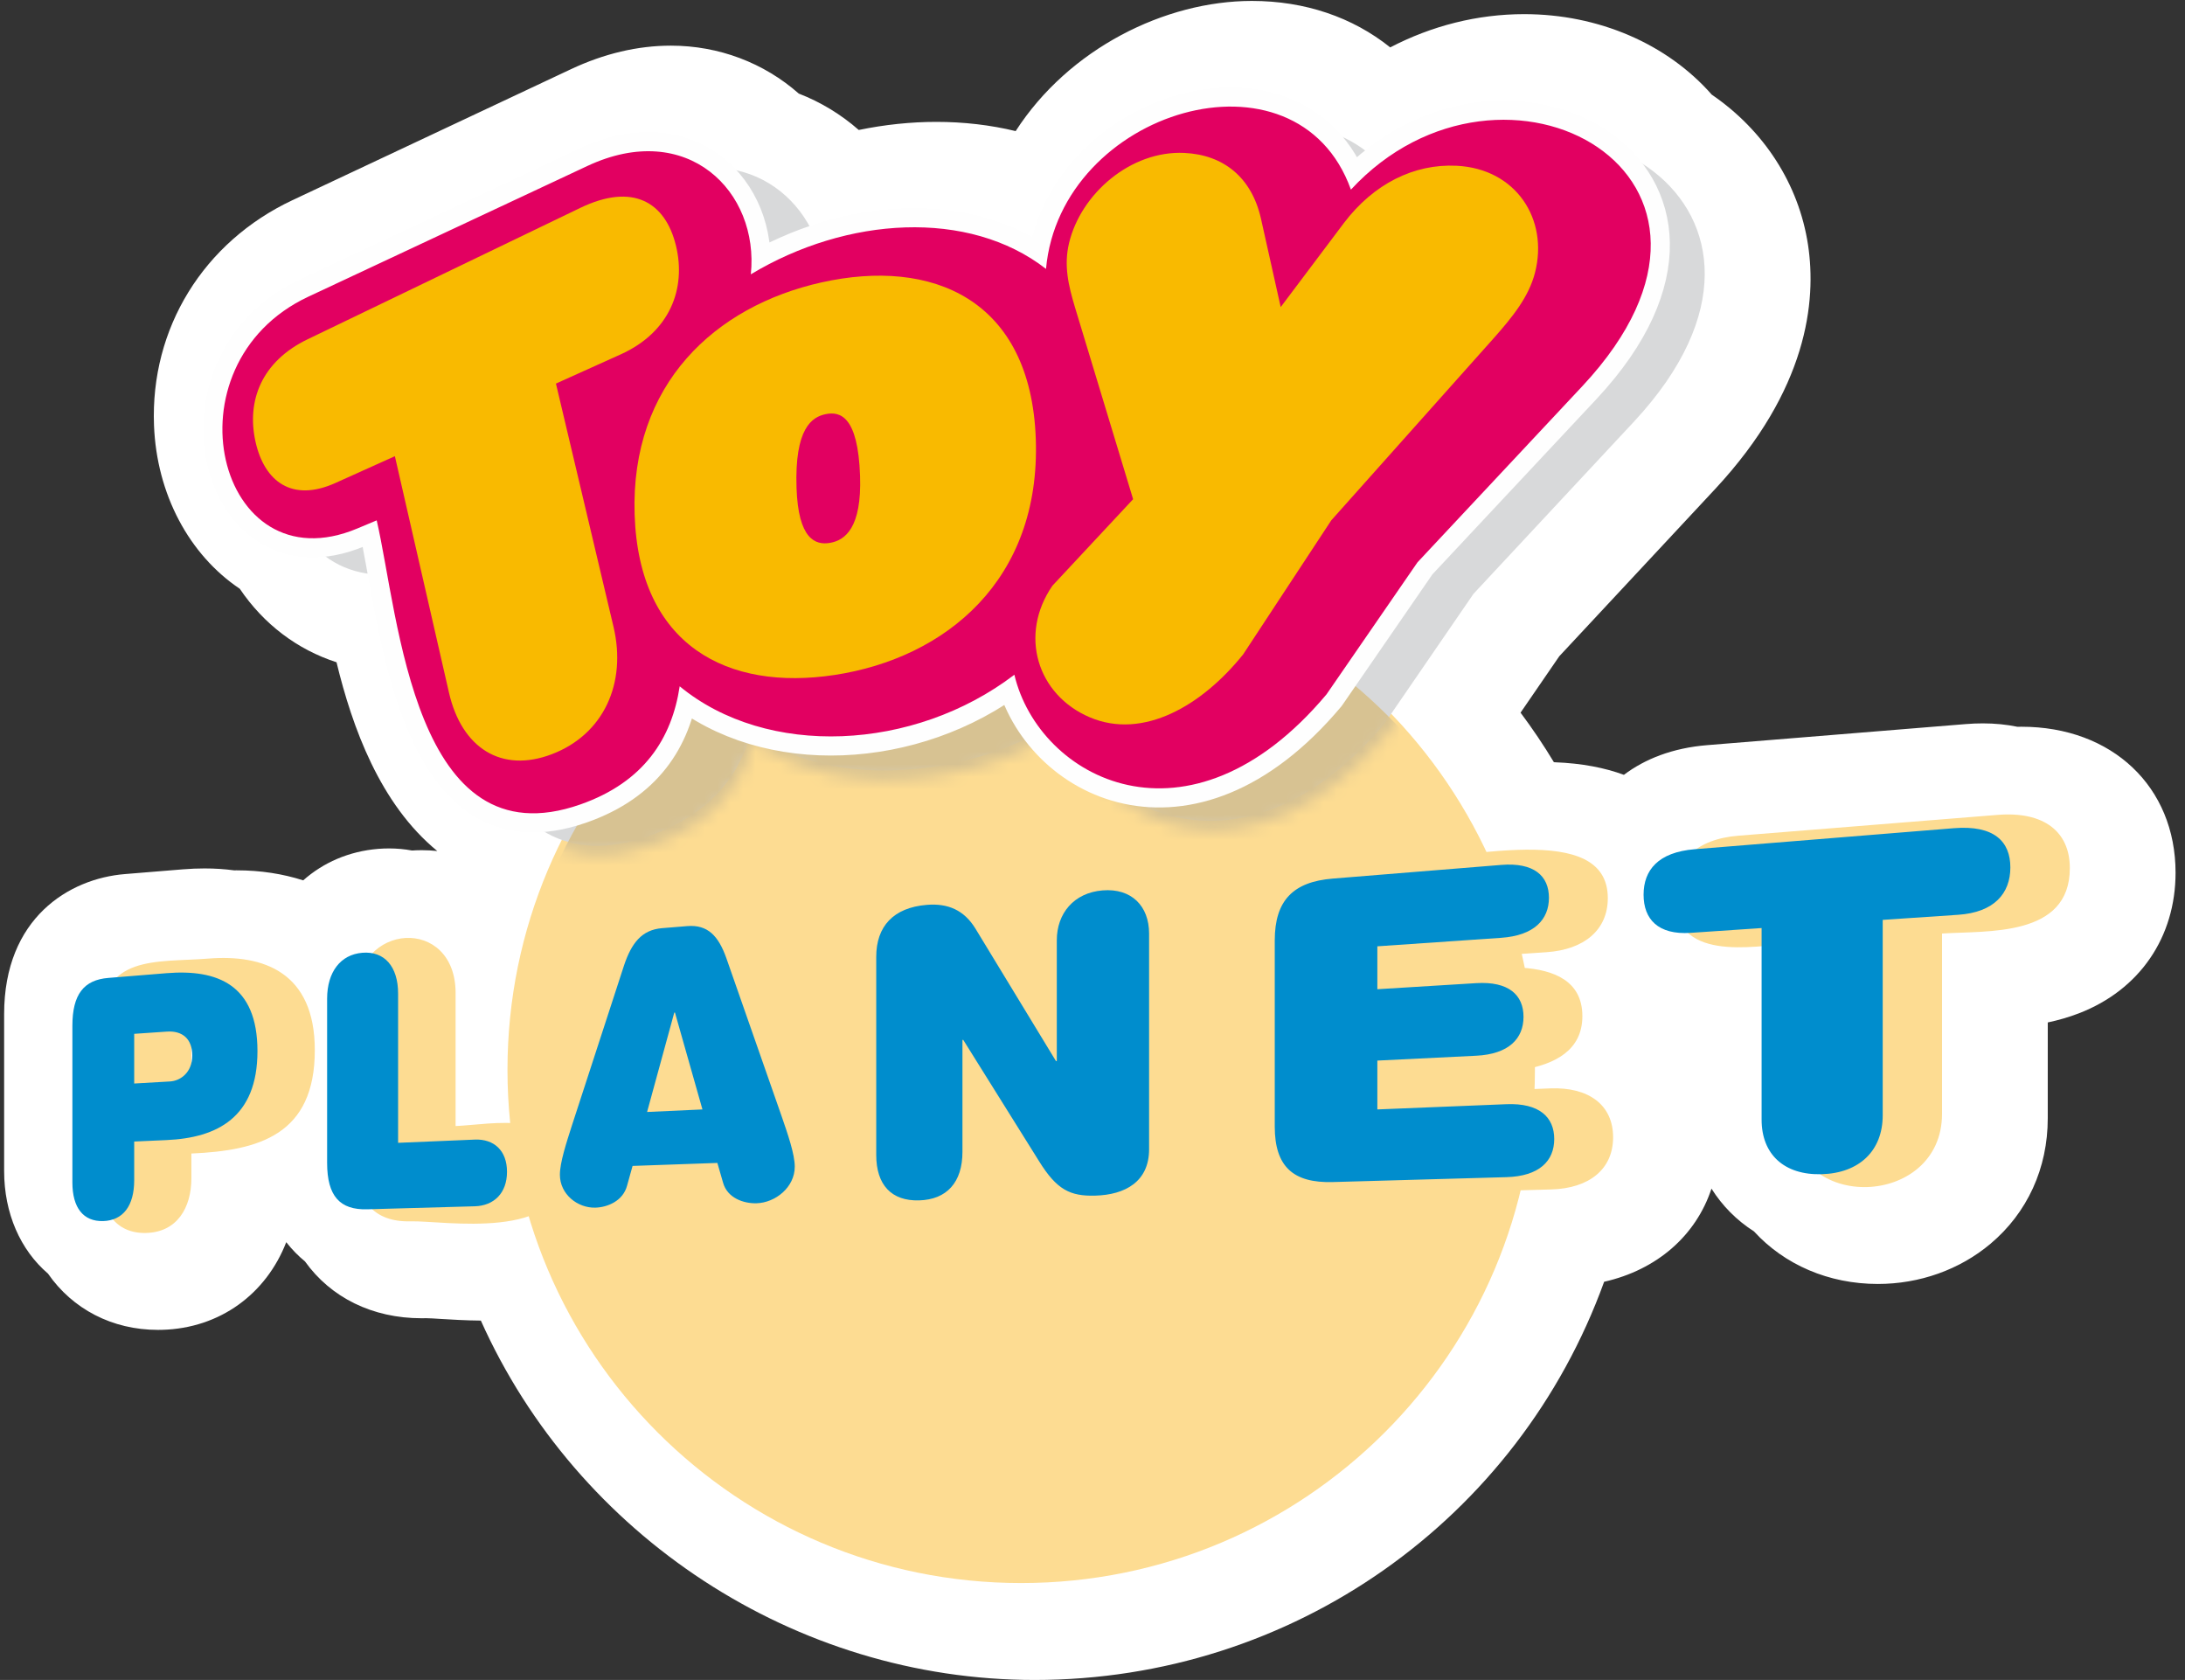<svg height="133" viewBox="0 0 173 133" width="173" xmlns="http://www.w3.org/2000/svg" xmlns:xlink="http://www.w3.org/1999/xlink"><rect x="0" y="0" width="173" height="133" fill="#333333" stroke="none"/><mask id="a" fill="#fff"><path d="m64.134 12.184c-3.536-2.241-8.252-3.161-14.119-1.965-2.512.512-4.785 1.299-6.82 2.305-.56-6.285-6.457-11.148-14.247-7.472l-21.626 10.205c-6.16 2.907-8.098 9.135-7 14.004 1.333 5.908 6.274 8.4 11.968 5.994 1.658 8.431 3.553 26.432 16.959 21.685 4.731-1.676 7.107-4.647 8.075-8.222 3.551 2.429 8.367 3.6 14.413 2.725 3.996-.579 7.389-1.943 10.19-3.84 3.143 8.035 14.969 13.189 25.656.367l7.036-10.284 12.744-13.719c15.753-17.014-5.485-29.924-18.398-18.003-2.017-3.921-5.7-5.648-9.64-5.648-6.454.001-13.592 4.64-15.191 11.869" fill="#fff" fill-rule="evenodd"/></mask><g fill="none" fill-rule="evenodd"><g transform="translate(.331)"><path d="m159.723 57.534c-.106 0-.211.001-.319.004-.868-.179-1.784-.27-2.74-.27-.437 0-.891.018-1.351.056l-20.468 1.667c-2.751.224-4.936 1.095-6.602 2.351-1.493-.55-3.298-.914-5.483-.996-.022-.004-.042-.007-.063-.01-.813-1.348-1.693-2.655-2.636-3.916l3.063-4.462 12.365-13.266c7.292-7.851 8.012-14.836 7.332-19.313-.731-4.796-3.479-9.055-7.622-11.887-3.524-4.016-8.956-6.372-14.852-6.372-3.682 0-7.306.913-10.605 2.632-2.987-2.394-6.76-3.678-10.953-3.678-6.884 0-14.496 3.78-18.704 10.305-1.994-.483-4.099-.73-6.284-.73-2.015 0-4.084.218-6.139.641-1.401-1.23-3.004-2.205-4.748-2.881-2.758-2.435-6.332-3.795-10.122-3.795-2.625 0-5.291.628-7.924 1.867l-22.038 10.364c-7.06 3.321-11.262 10.151-10.967 17.826.209 5.463 2.79 10.255 6.792 12.941 1.896 2.806 4.553 4.814 7.659 5.818 1.248 5.151 3.439 11.22 7.978 14.944-.403-.044-.814-.066-1.231-.066-.257 0-.514.009-.77.026-.595-.11-1.205-.165-1.821-.165-.279 0-.563.011-.856.034-2.326.191-4.355 1.089-5.938 2.493-1.595-.511-3.352-.794-5.267-.794-.069 0-.138.001-.207.001-.75-.101-1.53-.151-2.333-.151-.552 0-1.128.023-1.712.071l-4.599.376c-4.411.357-9.561 3.476-9.561 11.088v12.414c0 3.362 1.29 6.258 3.472 8.128 1.945 2.805 5.078 4.455 8.708 4.455.108 0 .215-.001.324-.004 4.595-.123 8.249-2.854 9.833-6.939.469.601.974 1.106 1.482 1.522 2.045 2.86 5.332 4.5 9.237 4.5.132 0 .264-.002.361-.005.289 0 .68.031 1.136.058.893.055 1.986.121 3.192.132 7.619 17.017 24.851 28.451 43.841 28.451 20.441 0 38.284-12.718 45.096-31.524 4.183-.945 7.273-3.654 8.499-7.373.853 1.355 1.989 2.508 3.365 3.385 2.412 2.64 5.923 4.161 9.805 4.161h.001c3.311 0 6.478-1.128 8.916-3.177 2.926-2.46 4.538-5.988 4.538-9.934l.001-7.592c.824-.175 1.658-.411 2.48-.729 4.783-1.85 7.638-6.009 7.638-11.126 0-6.804-5.018-11.556-12.204-11.556" fill="#fff"/><path d="m56.58 84.08-.725 2.624 1.38-.062s-.36-1.255-.655-2.562zm2.687 9.696-.203-.696-5.004.175-.21.748c-1.064 3.902-7.563 3.125-7.563-1.169 0-1.296.613-2.993 1.014-4.23l4.124-12.532c1.172-3.492 2.793-3.618 6.006-3.88 2.382-.193 3.563 1.32 4.259 3.252l4.385 12.414c.441 1.265 1.11 3.008 1.11 4.347 0 4.397-6.805 5.509-7.918 1.57zm49.456.775c-3.73.104-5.766-1.668-5.766-5.495v-14.601c0-3.775 1.959-5.693 5.643-5.989 7.202-.579 18.369-3.495 18.369 2.64 0 2.503-1.852 4.073-4.848 4.277l-8.754.596v1.093c2.637-.161 11.588-2.194 11.588 3.376 0 5.417-8.701 4.377-11.588 4.518v1.564l9.043-.364c3.014-.121 4.978 1.287 4.978 3.87 0 2.532-1.892 4.046-4.899 4.13zm-28.245-8.713v5.207c0 6.5-9.114 6.749-9.114.243v-15.554c0-5.616 7.333-7.045 9.97-2.813l4.344 7.072v-5.551c0-6.373 9.594-6.963 9.594-.536v16.936c0 3.436-2.715 4.702-5.385 4.773-2.441.066-3.856-.699-5.444-3.238 0 0-2.447-3.874-3.966-6.54zm-44.737-7.215v10.524c2.855-.118 8.634-1.437 8.634 3.462 0 5.732-9.679 4.01-12.184 4.081-2.967.083-4.355-1.695-4.355-4.786v-12.874c0-6.065 7.906-6.529 7.906-.406zm105.81 9.895v-13.819c-3.219.215-9.357 1.523-9.357-3.835 0-2.631 1.73-4.431 5.101-4.702l20.545-1.65c3.64-.292 5.71 1.314 5.71 4.214 0 5.495-6.555 4.941-10.119 5.18v14.267c0 7.508-11.879 7.854-11.879.346zm-126.73-5.671v1.629l1.634-.093c.294-.017.691-.243.691-.897 0-.609-.187-.784-.797-.742zm-3.576 14.764c-2.462.067-3.603-1.826-3.603-4.169v-12.283c0-5.64 4.411-4.941 8.517-5.27 4.352-.35 8.435 1.065 8.435 7.248 0 6.704-4.407 7.949-9.772 8.185v1.945c0 2.37-1.146 4.278-3.576 4.344z" fill="#fddc92"/><path d="m39.849 84.695c0-22.44 18.211-40.632 40.674-40.632 22.465 0 40.675 18.192 40.675 40.632 0 22.441-18.211 40.632-40.675 40.632-22.463 0-40.674-18.191-40.674-40.632" fill="#fddc92"/><path d="m22.17 38.624c-1.097-4.847.838-11.046 6.989-13.939l21.597-10.158c7.779-3.659 13.668 1.182 14.228 7.439 2.032-1.002 4.301-1.785 6.81-2.295 5.859-1.189 10.569-.274 14.1 1.956 2.572-11.587 19.483-16.488 24.797-6.191 12.895-11.866 34.104.984 18.373 17.919l-12.727 13.656-7.027 10.236c-10.672 12.762-22.482 7.632-25.621-.365-2.796 1.889-6.186 3.246-10.176 3.822-6.038.87-10.846-.294-14.392-2.713-.968 3.559-3.339 6.516-8.065 8.185-13.387 4.725-15.279-13.192-16.936-21.584-5.686 2.395-10.62-.086-11.95-5.967" fill="#d8d9da"/></g><path d="m18.03 75.542c0-22.545 18.235-40.822 40.729-40.822 22.495 0 40.731 18.277 40.731 40.822 0 22.547-18.236 40.822-40.731 40.822-22.494 0-40.729-18.276-40.729-40.822" fill="#d7c292" mask="url(#a)" transform="translate(22.331 10)"/><g transform="translate(5.331 8)"><path d="m22.953 33.842c-11.076 4.646-15.379-12.965-3.872-18.354l22.092-10.347c7.92-3.71 13.62 2.023 12.944 8.576 7.579-4.565 17.238-5.195 23.371-.428 1.13-12.584 19.865-18.198 24.142-6.276 12.027-12.998 33.911-1.152 18.348 15.533l-13.077 13.971-7.204 10.454c-10.907 12.987-22.765 6.679-24.714-1.554-7.952 6.064-19.596 6.609-26.498.916-.62 4.093-2.796 7.572-7.861 9.352-13.196 4.637-14.365-14.895-16.13-22.489z" fill="#fefefe"/><path d="m22.953 33.842c-11.076 4.646-15.379-12.965-3.872-18.354l22.092-10.347c7.92-3.71 13.62 2.023 12.944 8.576 7.579-4.565 17.238-5.195 23.371-.428 1.13-12.584 19.865-18.198 24.142-6.276 12.027-12.998 33.911-1.152 18.348 15.533l-13.077 13.971-7.204 10.454c-10.907 12.987-22.765 6.679-24.714-1.554-7.952 6.064-19.596 6.609-26.498.916-.62 4.093-2.796 7.572-7.861 9.352-13.196 4.637-14.365-14.895-16.13-22.489z" stroke="#fefefe" stroke-linecap="round" stroke-linejoin="round" stroke-width="3.028"/><path d="m22.953 33.842c-11.076 4.646-15.379-12.965-3.872-18.354l22.092-10.347c7.92-3.71 13.62 2.023 12.944 8.576 7.579-4.565 17.238-5.195 23.371-.428 1.13-12.584 19.865-18.198 24.142-6.276 12.027-12.998 33.911-1.152 18.348 15.533l-13.077 13.971-7.204 10.454c-10.907 12.987-22.765 6.679-24.714-1.554-7.952 6.064-19.596 6.609-26.498.916-.62 4.093-2.796 7.572-7.861 9.352-13.196 4.637-14.365-14.895-16.13-22.489z" fill="#e20061"/><path d="m94.497 9.265 1.573 7.046 5.014-6.668c2.353-3.095 5.537-4.679 8.895-4.521 4.73.223 7.314 4.244 6.224 8.472-.493 1.912-1.761 3.485-3.313 5.232l-12.815 14.368-6.975 10.608c-3.244 4.048-7.911 6.791-12.154 4.983-4.165-1.776-5.622-6.532-2.949-10.416l6.388-6.848-4.596-15.166c-.532-1.771-.899-3.335-.477-5.108.934-3.917 4.888-7.34 9.131-7.14 3.111.147 5.315 1.949 6.054 5.157" fill="#f9ba00"/><path d="m60.398 34.976c1.189-.209 2.506-1.195 2.367-5.295-.161-4.764-1.594-5.119-2.71-4.896-1.11.222-2.477 1.129-2.32 5.838.136 4.054 1.481 4.561 2.662 4.353m.352 10.459c-8.458 1.288-15.495-2.307-15.833-12.704-.335-10.336 6.374-16.491 14.788-18.372 8.748-1.954 16.587 1.299 16.975 12.402.389 11.17-7.135 17.335-15.93 18.675" fill="#f9ba00"/><path d="m25.934 28.115-4.706 2.121c-3.437 1.549-5.625-.111-6.329-3.267-.717-3.223.468-6.347 4.128-8.11l21.589-10.402c4.146-1.997 6.728-.474 7.572 2.989.827 3.394-.471 6.849-4.375 8.61l-5.127 2.311 4.557 19.248c1.063 4.489-.788 8.534-4.883 10.094-4.016 1.53-7.146-.515-8.144-4.878z" fill="#f9ba00"/><g fill="#008dcd"><path d="m5.294 77.78v-3.933l2.587-.177c1.263-.087 2.012.611 2.012 1.894 0 1.31-.907 2.004-1.764 2.053zm-4.894 7.831c0 2.005.865 3.101 2.43 3.059 1.58-.044 2.464-1.203 2.464-3.235v-3.062l2.565-.115c3.997-.178 7.195-1.785 7.195-7.045 0-5.287-3.197-6.492-7.195-6.168l-4.613.375c-1.939.157-2.846 1.298-2.846 3.798z"/><path d="m26.189 82.475v-11.815c0-2.151-1.088-3.374-2.831-3.231-1.727.141-2.789 1.522-2.789 3.64v12.989c0 2.642 1.014 3.742 3.18 3.68l8.512-.239c1.517-.043 2.551-1.044 2.551-2.729 0-1.685-1.035-2.613-2.551-2.55z"/><path d="m50.286 79.832-4.383.201 2.152-7.867.055-.004zm1.181 4.235.452 1.565c.34 1.213 1.618 1.656 2.647 1.628 1.495-.042 3.029-1.263 3.029-2.895 0-.997-.551-2.578-1.044-4.006l-4.378-12.52c-.621-1.741-1.467-2.655-3.09-2.521l-1.997.163c-1.595.131-2.414 1.164-3.014 2.967l-4.116 12.639c-.452 1.407-.957 2.958-.957 3.911 0 1.56 1.41 2.647 2.803 2.609.97-.026 2.19-.527 2.515-1.737l.436-1.566z"/><path d="m78.342 76.002-.064.003-6.381-10.495c-.901-1.46-2.168-2.012-3.855-1.873-2.642.217-3.996 1.711-3.996 4.107v15.694c0 2.366 1.203 3.653 3.386 3.594 2.205-.059 3.44-1.435 3.44-3.839v-8.864l.062-.004 6.002 9.602c1.407 2.272 2.468 2.783 4.443 2.729 2.387-.063 4.27-1.116 4.27-3.668v-17.087c0-2.164-1.389-3.6-3.684-3.41-2.272.186-3.623 1.822-3.623 3.951z"/><path d="m95.599 81.185c0 3.172 1.462 4.484 4.591 4.396l13.749-.388c2.606-.073 3.788-1.285 3.788-3.018 0-1.733-1.182-2.863-3.788-2.758l-10.217.414v-3.867l7.825-.384c2.581-.126 3.748-1.356 3.748-3.08 0-1.725-1.167-2.824-3.748-2.666l-7.825.481v-3.397l9.804-.673c2.603-.18 3.782-1.438 3.782-3.169 0-1.731-1.179-2.814-3.782-2.602l-13.336 1.082c-3.128.253-4.591 1.727-4.591 4.898z"/><path d="m134.146 65.472v15.171c0 2.761 1.806 4.397 4.748 4.317 2.977-.081 4.841-1.851 4.841-4.667v-15.468l5.98-.403c2.846-.192 4.126-1.696 4.126-3.748 0-2.053-1.28-3.366-4.474-3.107l-20.519 1.664c-2.903.236-4.047 1.666-4.047 3.601 0 1.935 1.144 3.195 3.727 3.02z"/></g></g></g></svg>
